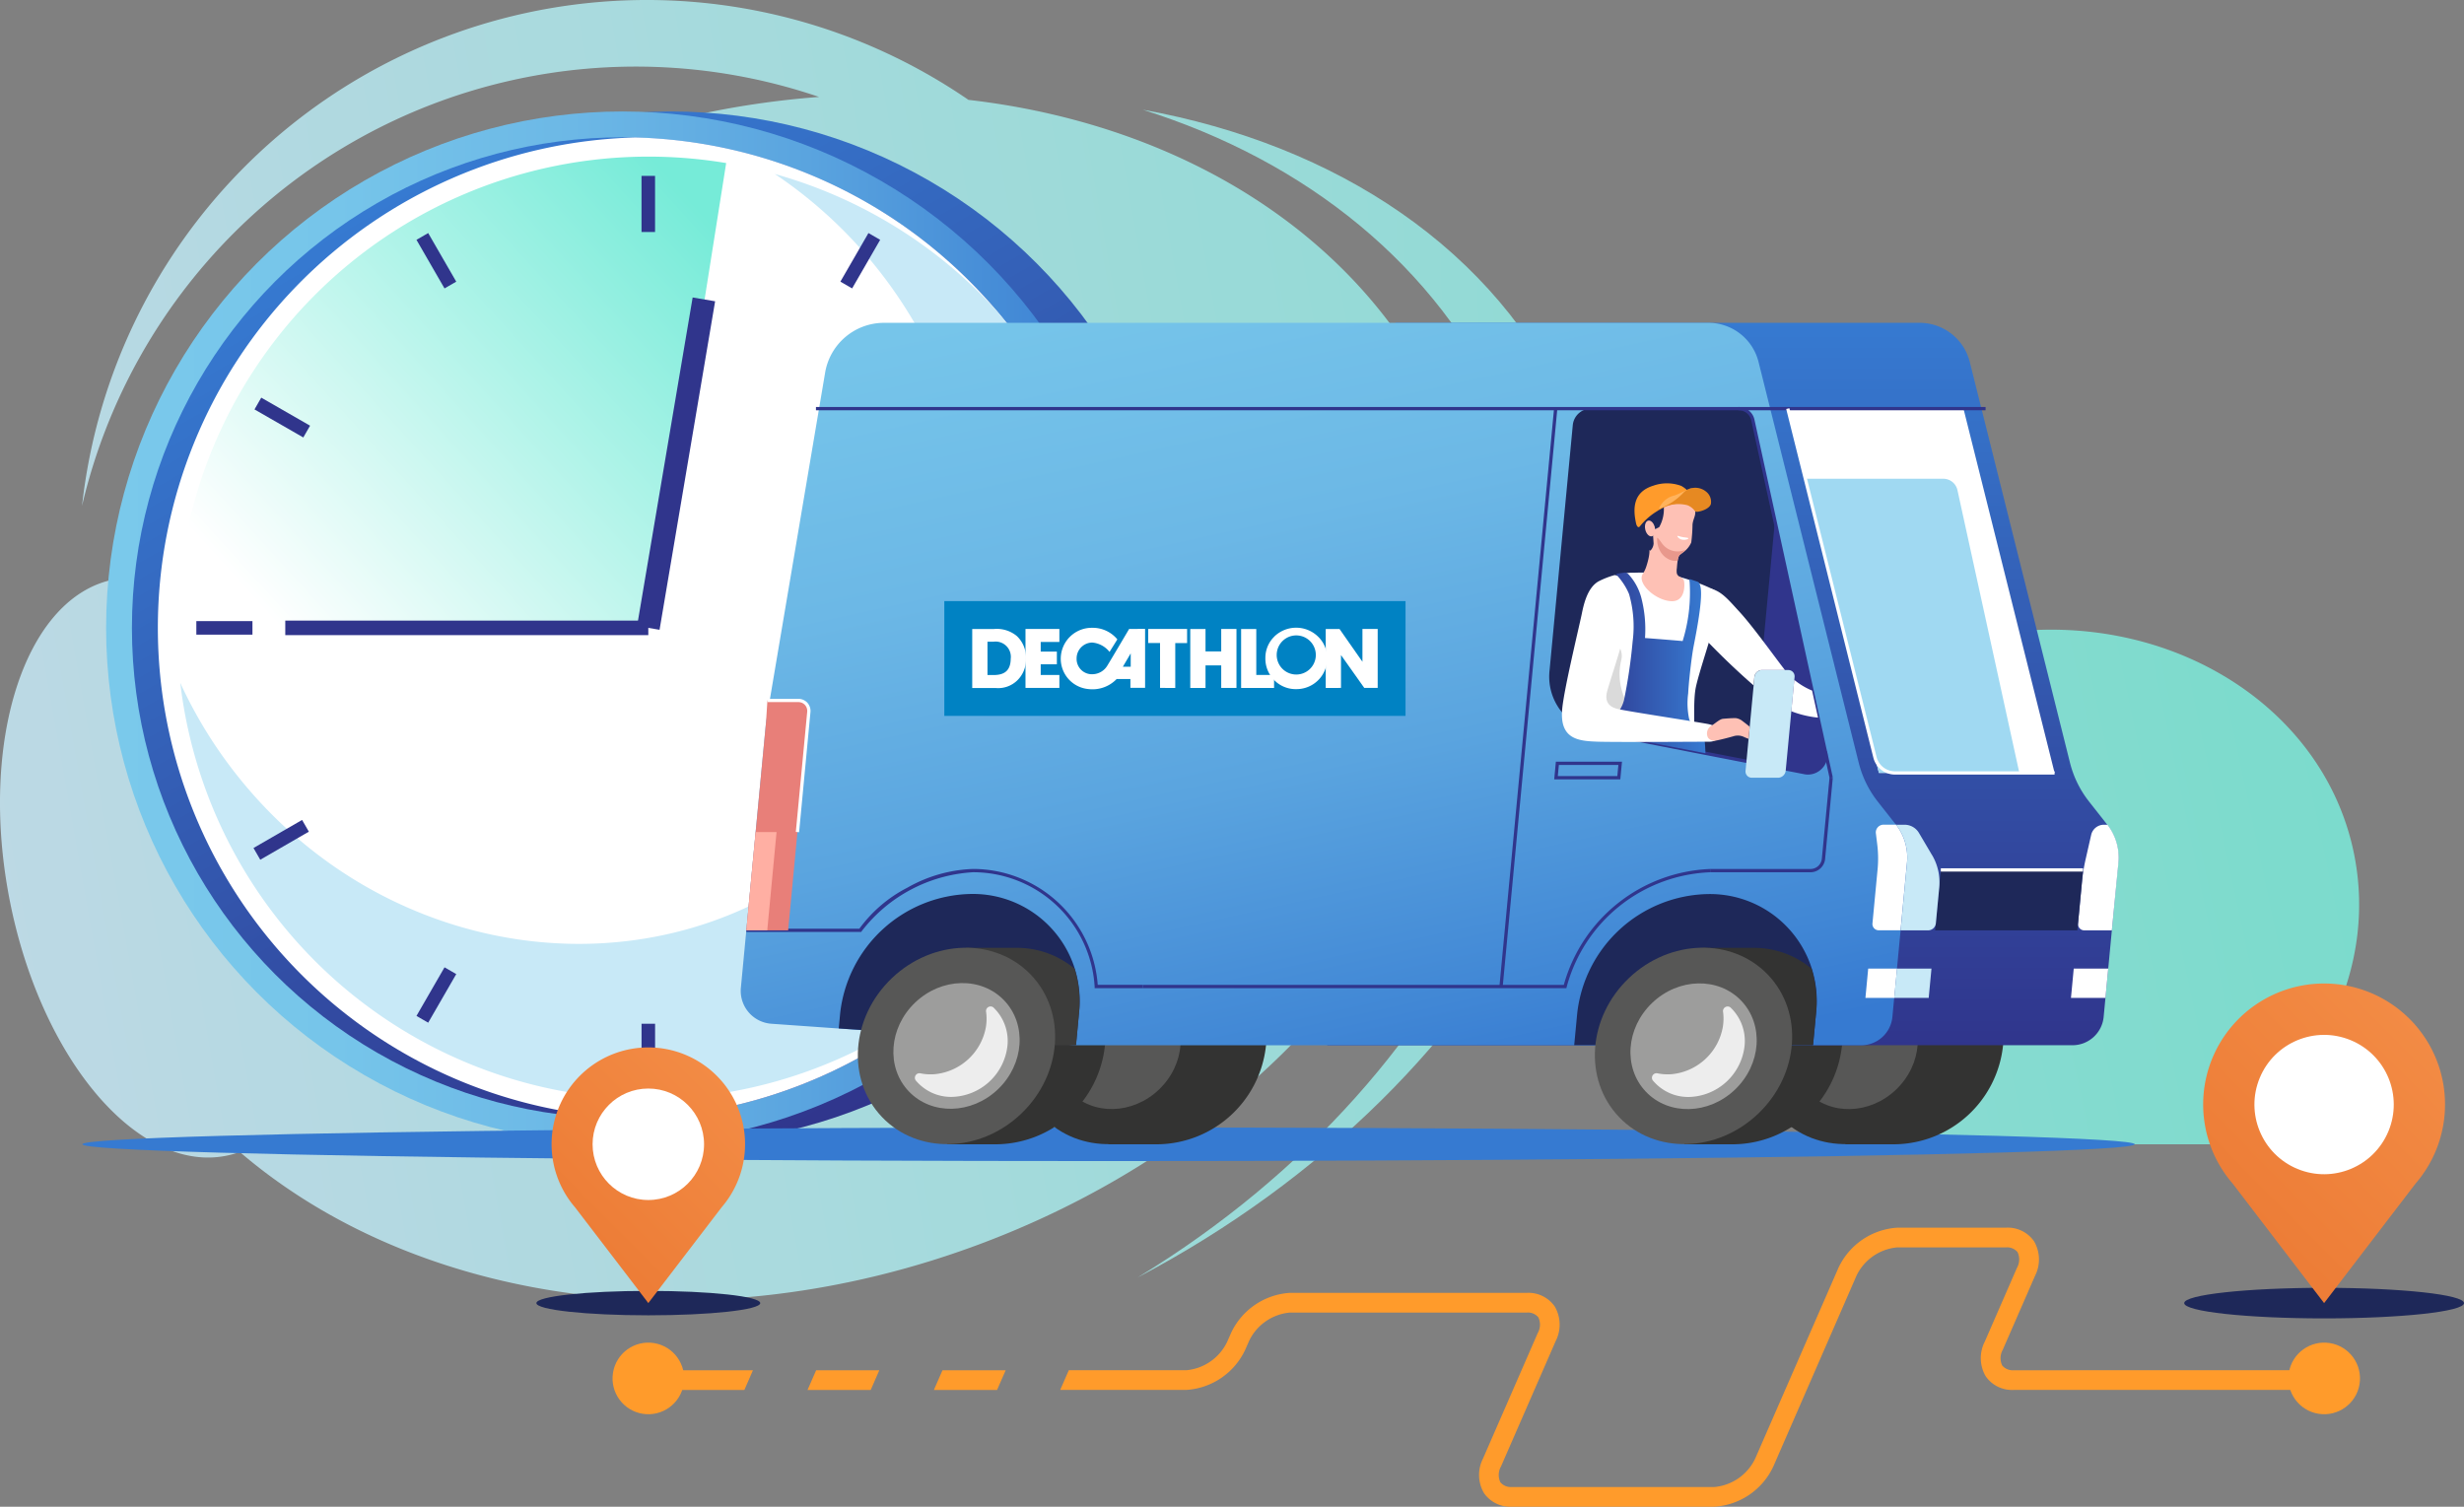 <svg xmlns="http://www.w3.org/2000/svg" xmlns:xlink="http://www.w3.org/1999/xlink" width="196.418" height="120.11" viewBox="0 0 196.418 120.11">
  <rect x="0" y="0" width="196.418" height="120.11" fill="#808080" stroke="none"/>
  <defs>
    <linearGradient id="linear-gradient" x1="1.179" y1="0.41" x2="-2.613" y2="1.042" gradientUnits="objectBoundingBox">
      <stop offset="0" stop-color="#76ebd8"/>
      <stop offset="1" stop-color="#c8e9f7"/>
    </linearGradient>
    <linearGradient id="linear-gradient-2" x1="1.628" y1="0.322" x2="-0.023" y2="0.572" xlink:href="#linear-gradient"/>
    <linearGradient id="linear-gradient-3" x1="2.732" y1="0.353" x2="-2.442" y2="0.632" xlink:href="#linear-gradient"/>
    <linearGradient id="linear-gradient-4" x1="0.75" y1="0.933" x2="0.25" y2="0.067" gradientUnits="objectBoundingBox">
      <stop offset="0" stop-color="#30358c"/>
      <stop offset="1" stop-color="#367ad1"/>
    </linearGradient>
    <linearGradient id="linear-gradient-5" y1="0.5" x2="1" y2="0.5" gradientUnits="objectBoundingBox">
      <stop offset="0" stop-color="#7ac9eb"/>
      <stop offset="0.22" stop-color="#76c5ea"/>
      <stop offset="0.45" stop-color="#6cb8e6"/>
      <stop offset="0.68" stop-color="#5aa4df"/>
      <stop offset="0.91" stop-color="#4187d5"/>
      <stop offset="1" stop-color="#367ad1"/>
    </linearGradient>
    <linearGradient id="linear-gradient-7" x1="1.055" y1="0.243" x2="0.149" y2="0.953" gradientUnits="objectBoundingBox">
      <stop offset="0" stop-color="#76ebd8"/>
      <stop offset="1" stop-color="#fff"/>
    </linearGradient>
    <linearGradient id="linear-gradient-8" x1="-0.406" y1="1" x2="-0.406" y2="0" xlink:href="#linear-gradient-4"/>
    <linearGradient id="linear-gradient-9" x1="-0.421" y1="-0.125" x2="0.076" y2="1.265" xlink:href="#linear-gradient-5"/>
    <linearGradient id="linear-gradient-10" x1="-8.162" y1="2.287" x2="-10.762" y2="-0.019" gradientUnits="objectBoundingBox">
      <stop offset="0" stop-color="#30358c"/>
      <stop offset="0.02" stop-color="#30388f"/>
      <stop offset="0.27" stop-color="#3355ac"/>
      <stop offset="0.52" stop-color="#3569c0"/>
      <stop offset="0.76" stop-color="#3676cd"/>
      <stop offset="1" stop-color="#367ad1"/>
    </linearGradient>
    <linearGradient id="linear-gradient-11" x1="0.144" y1="0.845" x2="1.422" y2="-0.831" gradientUnits="objectBoundingBox">
      <stop offset="0" stop-color="#ec7b35"/>
      <stop offset="1" stop-color="#fa9c55"/>
    </linearGradient>
    <linearGradient id="linear-gradient-12" x1="0.144" y1="0.845" x2="1.423" y2="-0.831" xlink:href="#linear-gradient-11"/>
    <linearGradient id="linear-gradient-13" x1="0" y1="0.5" x2="1" y2="0.5" xlink:href="#linear-gradient-4"/>
    <clipPath id="clip-path">
      <rect id="Rectangle_4966" data-name="Rectangle 4966" width="36.766" height="9.148" fill="none"/>
    </clipPath>
  </defs>
  <g id="Group_297" data-name="Group 297" transform="translate(-991.578 -388.541)">
    <g id="Layer_2" data-name="Layer 2" transform="translate(991.593 388.542)">
      <g id="Слой_1" data-name="Слой 1" transform="translate(-0.015)">
        <g id="Group_9196" data-name="Group 9196" opacity="0.85">
          <path id="Path_7623" data-name="Path 7623" d="M964.573,353.945c-2.391-12.389-15.714-20.233-29.75-17.52s-23.473,14.955-21.078,27.346a21.2,21.2,0,0,0,8.553,13.141h31.84C961.918,371.636,966.286,362.829,964.573,353.945Z" transform="translate(-776.884 -285.696)" fill="url(#linear-gradient)"/>
          <path id="Path_7624" data-name="Path 7624" d="M115.9,35.086C110.071,19.738,95.053,10.012,77.186,7.96A45.288,45.288,0,0,0,6.526,40.317,45.334,45.334,0,0,1,65.28,7.727a70.205,70.205,0,0,0-19.866,4.44c-17.782,6.762-30.933,19.683-36.7,34.1C1.9,47.968-1.669,59.175.734,71.636c2.454,12.69,10.173,21.869,17.245,20.5a7.469,7.469,0,0,0,1.119-.311c14.169,12.144,37.24,15.613,59.349,7.213C108.254,87.717,125.026,59.076,115.9,35.086Z" transform="translate(0.015)" fill="url(#linear-gradient-2)"/>
          <path id="Path_7625" data-name="Path 7625" d="M607.17,58.52c12.962,4.074,23.461,12.378,28.823,24.247,10.557,23.371-2.428,52.554-29.253,68.848,29.67-15.6,45-45.6,34.447-68.974C635.32,69.663,622.649,61.323,607.17,58.52Z" transform="translate(-516.071 -49.775)" fill="url(#linear-gradient-3)"/>
        </g>
        <circle id="Ellipse_91" data-name="Ellipse 91" cx="41.164" cy="41.164" r="41.164" transform="translate(12.318 8.885)" fill="url(#linear-gradient-4)"/>
        <circle id="Ellipse_92" data-name="Ellipse 92" cx="41.164" cy="41.164" r="41.164" transform="translate(8.459 8.885)" fill="url(#linear-gradient-5)"/>
        <circle id="Ellipse_93" data-name="Ellipse 93" cx="39.107" cy="39.107" r="39.107" transform="translate(10.516 10.943)" fill="url(#linear-gradient-4)"/>
        <path id="Path_7626" data-name="Path 7626" d="M160.285,112.413A39.1,39.1,0,0,1,122.2,151.506a39.107,39.107,0,0,1,0-78.186,39.11,39.11,0,0,1,38.081,39.093Z" transform="translate(-71.556 -62.364)" fill="#fff"/>
        <path id="Path_7627" data-name="Path 7627" d="M170.509,128.991a38.953,38.953,0,0,1-9.229,25.227,37.561,37.561,0,0,1-65.13-20.843,36.091,36.091,0,0,0,4.806,7.718c11.941,14.7,32.93,17.427,46.881,6.092s15.581-32.437,3.64-47.136a36,36,0,0,0-7.932-7.24,37.572,37.572,0,0,1,17.739,10.965A38.95,38.95,0,0,1,170.509,128.991Z" transform="translate(-81.78 -78.941)" fill="#c8e9f7"/>
        <g id="Group_9197" data-name="Group 9197" transform="translate(14.122 12.488)">
          <path id="Path_7628" data-name="Path 7628" d="M132.955,117.579l5.3-33.5a37.584,37.584,0,0,0-43.77,37.049h37.558Z" transform="translate(-94.49 -83.57)" fill="url(#linear-gradient-7)"/>
        </g>
        <rect id="Rectangle_4946" data-name="Rectangle 4946" width="28.939" height="1.158" transform="translate(22.741 49.47)" fill="#30358c"/>
        <rect id="Rectangle_4947" data-name="Rectangle 4947" width="26.559" height="1.817" transform="translate(50.785 49.899) rotate(-80.4)" fill="#30358c"/>
        <rect id="Rectangle_4948" data-name="Rectangle 4948" width="4.473" height="1.079" transform="translate(15.651 49.51)" fill="#30358c"/>
        <rect id="Rectangle_4949" data-name="Rectangle 4949" width="4.488" height="1.083" transform="matrix(0.867, 0.498, -0.498, 0.867, 20.826, 31.697)" fill="#30358c"/>
        <rect id="Rectangle_4950" data-name="Rectangle 4950" width="4.473" height="1.079" transform="translate(34.133 18.577) rotate(60)" fill="#30358c"/>
        <rect id="Rectangle_4951" data-name="Rectangle 4951" width="4.473" height="1.079" transform="translate(52.218 14.02) rotate(90)" fill="#30358c"/>
        <rect id="Rectangle_4952" data-name="Rectangle 4952" width="4.473" height="1.079" transform="translate(87.71 50.589) rotate(180)" fill="#30358c"/>
        <rect id="Rectangle_4953" data-name="Rectangle 4953" width="4.473" height="1.079" transform="translate(83.152 32.501) rotate(150)" fill="#30358c"/>
        <rect id="Rectangle_4954" data-name="Rectangle 4954" width="4.473" height="1.079" transform="translate(70.163 19.116) rotate(120)" fill="#30358c"/>
        <rect id="Rectangle_4955" data-name="Rectangle 4955" width="4.473" height="1.079" transform="translate(20.207 67.597) rotate(-30)" fill="#30358c"/>
        <rect id="Rectangle_4956" data-name="Rectangle 4956" width="4.473" height="1.079" transform="translate(33.199 80.982) rotate(-60)" fill="#30358c"/>
        <rect id="Rectangle_4957" data-name="Rectangle 4957" width="4.473" height="1.079" transform="translate(51.141 86.079) rotate(-90)" fill="#30358c"/>
        <rect id="Rectangle_4958" data-name="Rectangle 4958" width="4.473" height="1.079" transform="translate(82.613 68.531) rotate(-150)" fill="#30358c"/>
        <rect id="Rectangle_4959" data-name="Rectangle 4959" width="4.473" height="1.079" transform="translate(69.23 81.523) rotate(-120)" fill="#30358c"/>
        <ellipse id="Ellipse_94" data-name="Ellipse 94" cx="81.801" cy="1.34" rx="81.801" ry="1.34" transform="translate(6.568 89.873)" fill="#367ad1"/>
        <path id="Path_7629" data-name="Path 7629" d="M596.67,505.62a7,7,0,0,1,7.089,7.829,8.792,8.792,0,0,1-8.562,7.829H591.19l1.482-15.658Z" transform="translate(-502.845 -430.064)" fill="#333332"/>
        <ellipse id="Ellipse_95" data-name="Ellipse 95" cx="8.208" cy="7.467" rx="8.208" ry="7.467" transform="translate(77.993 83.638) rotate(-43.65)" fill="#333332"/>
        <ellipse id="Ellipse_96" data-name="Ellipse 96" cx="5.253" cy="4.779" rx="5.253" ry="4.779" transform="translate(81.988 83.562) rotate(-43.64)" fill="#575756"/>
        <path id="Path_7630" data-name="Path 7630" d="M989.851,505.62a7,7,0,0,1,7.088,7.829,8.793,8.793,0,0,1-8.57,7.829h-4l1.482-15.658Z" transform="translate(-837.271 -430.064)" fill="#333332"/>
        <ellipse id="Ellipse_97" data-name="Ellipse 97" cx="8.208" cy="7.467" rx="8.208" ry="7.467" transform="translate(136.743 83.635) rotate(-43.65)" fill="#333332"/>
        <ellipse id="Ellipse_98" data-name="Ellipse 98" cx="5.253" cy="4.779" rx="5.253" ry="4.779" transform="translate(140.745 83.566) rotate(-43.64)" fill="#575756"/>
        <path id="Path_7631" data-name="Path 7631" d="M903.93,505.62a7,7,0,0,1,7.089,7.829,8.794,8.794,0,0,1-8.57,7.829h-4l1.482-15.658Z" transform="translate(-764.19 -430.064)" fill="#333332"/>
        <path id="Path_7632" data-name="Path 7632" d="M510.75,505.62a7,7,0,0,1,7.089,7.829,8.789,8.789,0,0,1-8.574,7.829H505.27l1.481-15.658Z" transform="translate(-429.764 -430.064)" fill="#333332"/>
        <path id="Path_7633" data-name="Path 7633" d="M768.719,210.36a8.235,8.235,0,0,1-1.518-3.113l-7.978-31.911a4.124,4.124,0,0,0-4.089-3.126H713.45L708,229.794h59.453a2.5,2.5,0,0,0,2.436-2.227l1.163-12.28a4.279,4.279,0,0,0-.87-3.068Z" transform="translate(-602.199 -146.476)" fill="url(#linear-gradient-8)"/>
        <path id="Path_7634" data-name="Path 7634" d="M487.239,212.227l-1.463-1.859a8.235,8.235,0,0,1-1.518-3.113l-7.978-31.919a4.117,4.117,0,0,0-4.089-3.126h-65.72a4.761,4.761,0,0,0-4.592,3.918l-4.718,27.9-2,21.118a2.628,2.628,0,0,0,2.461,2.938l24.247,1.714h62.638a2.5,2.5,0,0,0,2.437-2.227l1.163-12.28A4.279,4.279,0,0,0,487.239,212.227Z" transform="translate(-336.095 -146.476)" fill="url(#linear-gradient-9)"/>
        <path id="Path_7635" data-name="Path 7635" d="M447.42,487.624l.112-1.2a10.692,10.692,0,0,1,10.419-9.519,8.513,8.513,0,0,1,8.618,9.519l-.239,2.525Z" transform="translate(-380.559 -405.644)" fill="#1e2859"/>
        <path id="Path_7636" data-name="Path 7636" d="M839.75,489l.239-2.525a10.692,10.692,0,0,1,10.42-9.519,8.512,8.512,0,0,1,8.618,9.519L858.788,489Z" transform="translate(-714.262 -405.687)" fill="#1e2859"/>
        <path id="Path_7637" data-name="Path 7637" d="M913.208,510.853l-.239,2.526H903.45l.735-7.762h4a7.151,7.151,0,0,1,4.668,1.665,9.117,9.117,0,0,1,.356,3.571Z" transform="translate(-768.443 -430.061)" fill="#333332"/>
        <ellipse id="Ellipse_99" data-name="Ellipse 99" cx="8.208" cy="7.467" rx="8.208" ry="7.467" transform="translate(123.906 83.636) rotate(-43.65)" fill="#575756"/>
        <ellipse id="Ellipse_100" data-name="Ellipse 100" cx="5.253" cy="4.779" rx="5.253" ry="4.779" transform="translate(127.904 83.566) rotate(-43.64)" fill="#9d9d9c"/>
        <path id="Path_7638" data-name="Path 7638" d="M886.838,537.268a4,4,0,0,1-.021,1.249,4.586,4.586,0,0,1-4.045,3.736,4.039,4.039,0,0,1-1.164-.067.364.364,0,0,0-.375.559,3.664,3.664,0,0,0,2.894,1.327,4.575,4.575,0,0,0,4.429-4.091,3.679,3.679,0,0,0-1.13-3.048.368.368,0,0,0-.588.335Z" transform="translate(-749.486 -456.629)" fill="#ededed"/>
        <path id="Path_7639" data-name="Path 7639" d="M995.1,519h2.3l.221-2.337h-2.3Z" transform="translate(-846.397 -439.454)" fill="#fff"/>
        <path id="Path_7640" data-name="Path 7640" d="M834.349,407.712H829.08l.133-1.412h5.271Zm-4.982-.261h4.744l.084-.889h-4.743Z" transform="translate(-705.186 -345.586)" fill="#30358c"/>
        <path id="Path_7641" data-name="Path 7641" d="M920.289,422.338H912.27v-.262h8.019a.91.91,0,0,0,.884-.81l.613-6.476.26.025-.613,6.476a1.176,1.176,0,0,1-1.144,1.047Z" transform="translate(-775.945 -352.807)" fill="#30358c"/>
        <path id="Path_7642" data-name="Path 7642" d="M643.352,473.049H609.58v-.263h33.567a12.621,12.621,0,0,1,11.665-9.236v.262a12.342,12.342,0,0,0-11.436,9.138Z" transform="translate(-518.487 -394.28)" fill="#30358c"/>
        <path id="Path_7643" data-name="Path 7643" d="M429.725,473.041h-3.839v-.124A9.713,9.713,0,0,0,416.2,463.8a12.084,12.084,0,0,0-8.884,4.7l-.037.061H398.12V468.3h9.011a10.9,10.9,0,0,1,3.823-3.267,11.349,11.349,0,0,1,5.242-1.494,9.982,9.982,0,0,1,9.936,9.236h3.586Z" transform="translate(-338.626 -394.272)" fill="#30358c"/>
        <path id="Path_7644" data-name="Path 7644" d="M826.492,238.814l1.85-19.537a1.457,1.457,0,0,1,1.421-1.3h11.78a1.154,1.154,0,0,1,1.152.91l5.789,26.439a1.435,1.435,0,0,1-1.644,1.665L830.1,243.732A4.466,4.466,0,0,1,826.492,238.814Z" transform="translate(-702.966 -185.405)" fill="#1e2859"/>
        <path id="Path_7645" data-name="Path 7645" d="M520.052,510.853l-.233,2.526H510.3l.734-7.762h4a7.154,7.154,0,0,1,4.67,1.665,9.115,9.115,0,0,1,.35,3.571Z" transform="translate(-434.042 -430.061)" fill="#3c3c3b"/>
        <ellipse id="Ellipse_101" data-name="Ellipse 101" cx="8.208" cy="7.467" rx="8.208" ry="7.467" transform="translate(65.154 83.639) rotate(-43.65)" fill="#575756"/>
        <ellipse id="Ellipse_102" data-name="Ellipse 102" cx="5.253" cy="4.779" rx="5.253" ry="4.779" transform="translate(69.149 83.543) rotate(-43.65)" fill="#9d9d9c"/>
        <path id="Path_7646" data-name="Path 7646" d="M493.66,537.255a4.009,4.009,0,0,1-.016,1.245,4.587,4.587,0,0,1-4.055,3.74,4.052,4.052,0,0,1-1.166-.067.363.363,0,0,0-.374.559,3.665,3.665,0,0,0,2.886,1.321,4.577,4.577,0,0,0,4.431-4.091,3.684,3.684,0,0,0-1.13-3.048.363.363,0,0,0-.576.341Z" transform="translate(-415.056 -456.615)" fill="#ededed"/>
        <path id="Path_7647" data-name="Path 7647" d="M974.976,247.011H960.969L953.71,217.97h14Z" transform="translate(-811.192 -185.398)" fill="#fff"/>
        <path id="Path_7648" data-name="Path 7648" d="M1013.209,519h-2.749l.221-2.337h2.749Z" transform="translate(-859.462 -439.454)" fill="#c8e9f7"/>
        <path id="Path_7649" data-name="Path 7649" d="M1107.49,519h-2.75l.221-2.337h2.75Z" transform="translate(-939.653 -439.454)" fill="#fff"/>
        <path id="Path_7650" data-name="Path 7650" d="M1111.179,448.369h-2.194a.5.5,0,0,1-.5-.556l.317-3.343a14.2,14.2,0,0,1,.3-1.828l.429-1.886a1.045,1.045,0,0,1,1-.807h.3a4.289,4.289,0,0,1,.869,3.069Z" transform="translate(-942.833 -374.207)" fill="#fff"/>
        <rect id="Rectangle_4960" data-name="Rectangle 4960" width="46.27" height="0.262" transform="translate(119.528 78.621) rotate(-84.6)" fill="#30358c"/>
        <rect id="Rectangle_4961" data-name="Rectangle 4961" width="93.236" height="0.262" transform="translate(65.044 32.442)" fill="#30358c"/>
        <rect id="Rectangle_4962" data-name="Rectangle 4962" width="0.262" height="2.12" transform="translate(145.391 59.948) rotate(-12.355)" fill="#30358c"/>
        <path id="Path_7651" data-name="Path 7651" d="M999.111,440.625l.112.916a9.078,9.078,0,0,1,.025,1.965l-.408,4.3a.5.5,0,0,0,.5.557h1.739l.507-5.351a4.272,4.272,0,0,0-.87-3.068h-1a.622.622,0,0,0-.608.675Z" transform="translate(-849.576 -374.207)" fill="#fff"/>
        <path id="Path_7652" data-name="Path 7652" d="M1043.609,468.876H1032.27l.456-4.816h11.339Z" transform="translate(-878.013 -394.714)" fill="#1e2859"/>
        <path id="Path_7653" data-name="Path 7653" d="M1014.315,442.379l-1.053-1.784a1.333,1.333,0,0,0-1.164-.646h-.658a4.278,4.278,0,0,1,.87,3.068l-.506,5.351h2.2a.625.625,0,0,0,.608-.556l.269-2.839a4.289,4.289,0,0,0-.562-2.594Z" transform="translate(-860.296 -374.206)" fill="#c8e9f7"/>
        <path id="Path_7654" data-name="Path 7654" d="M399.8,373.629l-.108,1.716-1.572,16.614h3.334l1.644-17.4a.828.828,0,0,0-.84-.926Z" transform="translate(-338.626 -317.796)" fill="#e87f79"/>
        <path id="Path_7655" data-name="Path 7655" d="M400.529,443.86h-1.668l-.741,7.835h1.668Z" transform="translate(-338.626 -377.533)" fill="#ffafa3"/>
        <path id="Path_7656" data-name="Path 7656" d="M411.887,383.413l-.262-.024.906-9.564a.719.719,0,0,0-.178-.557.708.708,0,0,0-.532-.227H409.36v-.261h2.461a.968.968,0,0,1,.726.312.979.979,0,0,1,.244.759Z" transform="translate(-348.186 -317.074)" fill="#fff"/>
        <path id="Path_7657" data-name="Path 7657" d="M980.118,278.837H968.924l-5.864-23.449h10.97a1.155,1.155,0,0,1,1.154.91Z" transform="translate(-819.145 -217.225)" fill="#a0d9f2"/>
        <path id="Path_7658" data-name="Path 7658" d="M939.674,297.936l-3.867-.747a4.845,4.845,0,0,1-.175-1.835l1.654-17.484,4.035,18.4a1.441,1.441,0,0,1-1.647,1.666Z" transform="translate(-795.796 -236.347)" fill="url(#linear-gradient-10)"/>
        <path id="Path_7659" data-name="Path 7659" d="M867.589,246.4a1.4,1.4,0,0,1-.272-.025l-16.747-3.261.049-.257,16.752,3.261a1.259,1.259,0,0,0,1.137-.38,1.237,1.237,0,0,0,.35-1.128l-5.791-26.442a1.022,1.022,0,0,0-1.025-.807V217.1a1.278,1.278,0,0,1,1.281,1.013l5.788,26.45a1.494,1.494,0,0,1-.417,1.366A1.547,1.547,0,0,1,867.589,246.4Z" transform="translate(-723.465 -184.656)" fill="#30358c"/>
        <path id="Path_7660" data-name="Path 7660" d="M974.233,246.954H961.55a1.78,1.78,0,0,1-1.763-1.345l-6.947-27.794.254-.064,6.947,27.794a1.52,1.52,0,0,0,1.509,1.151h12.682Z" transform="translate(-810.452 -185.211)" fill="#fff"/>
        <path id="Path_7661" data-name="Path 7661" d="M931.614,366.014h2.092a.625.625,0,0,0,.608-.557l.708-7.472a.5.5,0,0,0-.5-.556H932.43a.623.623,0,0,0-.608.556l-.708,7.472a.5.5,0,0,0,.5.557Z" transform="translate(-791.967 -304.018)" fill="#c8e9f7"/>
        <rect id="Rectangle_4963" data-name="Rectangle 4963" width="11.339" height="0.262" transform="translate(154.713 69.214)" fill="#fff"/>
        <path id="Path_7662" data-name="Path 7662" d="M286.12,689.584c0,.538,3.994.973,8.923.973s8.921-.435,8.921-.973-3.994-.974-8.921-.974S286.12,689.046,286.12,689.584Z" transform="translate(-243.362 -585.709)" fill="#1e2859"/>
        <path id="Path_7663" data-name="Path 7663" d="M296.092,571.48a7.712,7.712,0,1,1,11.68,0l-5.84,7.631Z" transform="translate(-250.251 -475.238)" fill="url(#linear-gradient-11)"/>
        <circle id="Ellipse_103" data-name="Ellipse 103" cx="4.443" cy="4.443" r="4.443" transform="translate(47.238 86.771)" fill="#fff"/>
        <ellipse id="Ellipse_104" data-name="Ellipse 104" cx="11.152" cy="1.218" rx="11.152" ry="1.218" transform="translate(174.114 102.657)" fill="#1e2859"/>
        <path id="Path_7664" data-name="Path 7664" d="M1177.61,540.573a9.64,9.64,0,1,1,14.6,0l-7.3,9.54Z" transform="translate(-999.644 -446.239)" fill="url(#linear-gradient-12)"/>
        <circle id="Ellipse_105" data-name="Ellipse 105" cx="5.553" cy="5.553" r="5.553" transform="translate(178.01 91.053) rotate(-67.5)" fill="#fff"/>
        <circle id="Ellipse_106" data-name="Ellipse 106" cx="2.854" cy="2.854" r="2.854" transform="translate(48.408 112.239) rotate(-80.78)" fill="#ff9b2b"/>
        <circle id="Ellipse_107" data-name="Ellipse 107" cx="2.854" cy="2.854" r="2.854" transform="translate(181.999 112.239) rotate(-80.78)" fill="#ff9b2b"/>
        <path id="Path_7665" data-name="Path 7665" d="M354.171,730.94H345.83v1.571h7.657Z" transform="translate(-294.149 -621.714)" fill="#ff9b2b"/>
        <path id="Path_7666" data-name="Path 7666" d="M436.492,730.94h-5.036l-.686,1.571h5.036Z" transform="translate(-366.397 -621.714)" fill="#ff9b2b"/>
        <path id="Path_7667" data-name="Path 7667" d="M641.576,666.263a1.089,1.089,0,0,1-.918-.38,1.368,1.368,0,0,1,.051-1.263l2.566-5.88a2.877,2.877,0,0,0-.075-2.753,2.549,2.549,0,0,0-2.232-1.088H632.3a5.563,5.563,0,0,0-4.7,3.213l-6.63,15.19a4,4,0,0,1-3.259,2.27H601.573a1.09,1.09,0,0,1-.918-.378,1.371,1.371,0,0,1,.051-1.264l4.36-9.994a2.881,2.881,0,0,0-.075-2.753,2.549,2.549,0,0,0-2.232-1.088H583.88a5.563,5.563,0,0,0-4.7,3.213l-.3.683a4,4,0,0,1-3.259,2.271h-9.368l-.686,1.57h10.054a5.57,5.57,0,0,0,4.7-3.213l.3-.684a4,4,0,0,1,3.259-2.27h18.884a1.089,1.089,0,0,1,.918.378,1.367,1.367,0,0,1-.051,1.264l-4.359,9.994a2.873,2.873,0,0,0,.075,2.753,2.55,2.55,0,0,0,2.231,1.088h16.139a5.564,5.564,0,0,0,4.7-3.213l6.621-15.19a4,4,0,0,1,3.259-2.27h8.667a1.093,1.093,0,0,1,.919.378,1.372,1.372,0,0,1-.052,1.264l-2.564,5.879a2.873,2.873,0,0,0,.075,2.753,2.547,2.547,0,0,0,2.231,1.089h24.743v-1.571Z" transform="translate(-481.053 -557.037)" fill="#ff9b2b"/>
        <path id="Path_7668" data-name="Path 7668" d="M503.892,730.94h-5.036l-.686,1.571h5.036Z" transform="translate(-423.725 -621.714)" fill="#ff9b2b"/>
        <path id="Path_7669" data-name="Path 7669" d="M856.455,306.778a15.878,15.878,0,0,0-2.742-1.01,13.751,13.751,0,0,0-3.564-.317,3,3,0,0,0-1.793.493,3.78,3.78,0,0,0-.726,1.393,28.9,28.9,0,0,0-.354,5.4,12.461,12.461,0,0,1-.379,2.491c-.173.8-.3,1.33-.481,2.105a.784.784,0,0,0,.042.644h0a4.521,4.521,0,0,0,.563.149l1.025.2h0c1.838.176,5.678.538,6.291.511a.61.61,0,0,0,.568-.4c.115-.423-.055-2.5.139-3.685s1.556-5,1.793-6.467C856.972,307.544,856.987,307.077,856.455,306.778Z" transform="translate(-719.892 -259.797)" fill="#fff"/>
        <path id="Path_7670" data-name="Path 7670" d="M849.659,346.03a4.8,4.8,0,0,1-.523-3.524,1.361,1.361,0,0,0-1.82-1.614c-.015.788-.013,1.494-.03,1.923a12.564,12.564,0,0,1-.378,2.491c-.172.8-.3,1.33-.483,2.106a.783.783,0,0,0,.042.644,4.615,4.615,0,0,0,.565.149l1.025.2,1.188.112a1.6,1.6,0,0,0,.42-.466C850.309,347.01,850.1,346.532,849.659,346.03Z" transform="translate(-719.901 -289.875)" fill="#dadada"/>
        <path id="Path_7671" data-name="Path 7671" d="M879.916,264.278c-.179-.767-.982-1.246-2.078-1.309a2.056,2.056,0,0,0-1.973,1.1,3.824,3.824,0,0,0,.375,3.24c.179.375-.176,1.456-.239,1.623-.149.387-.218.393-.3.6-.284.767,1.131,2.008,2.33,2.061,1.115.049,1.081-1.3,1.013-1.606-.054-.247-.263-.285-.378-.362-.19-.128-.212-.242-.208-.48a.753.753,0,0,1,.012-.158c.025-.262.06-.925.223-1.065.137-.121.206-.163.36-.285a1.829,1.829,0,0,0,.568-.731,12.5,12.5,0,0,0,.1-1.417C879.762,265.008,880.028,264.755,879.916,264.278Z" transform="translate(-744.802 -223.67)" fill="#fec1b5"/>
        <path id="Path_7672" data-name="Path 7672" d="M884.3,287.36c-.055-.07-.351-.516-.4-.459a1.887,1.887,0,0,0,.22,1.015,1.552,1.552,0,0,0,.956.788,1.2,1.2,0,0,0,.459.012.912.912,0,0,1,.149-.448c.141-.118.208-.163.362-.285a.718.718,0,0,0,.14-.149A1.536,1.536,0,0,1,884.3,287.36Z" transform="translate(-751.799 -244.025)" fill="#e8988c"/>
        <path id="Path_7673" data-name="Path 7673" d="M875.467,259.3c-1.035-.067-2.168.359-2.325,1.046-.06.26-.033.516-.191.689-.448.481-.07,1.494.075,1.866.2.522.681,1.6.858,1.532a.856.856,0,0,0,.254-.569c-.024-.341-.036-.7-.09-1.033a.488.488,0,0,1,.072-.448c.039.088.13.35.13.35l.329-.161a2.911,2.911,0,0,0,.363-1.733.684.684,0,0,1,.26-.2C875.735,260.4,876.19,259.348,875.467,259.3Z" transform="translate(-742.32 -220.547)" fill="#1e2859"/>
        <path id="Path_7674" data-name="Path 7674" d="M878.3,278.2c.087.344-.013.668-.221.726s-.448-.175-.531-.519.013-.669.221-.726S878.22,277.856,878.3,278.2Z" transform="translate(-746.391 -236.179)" fill="#fec1b5"/>
        <path id="Path_7675" data-name="Path 7675" d="M872.047,261.028c.03.137.149.4.3.214a5.158,5.158,0,0,1,1.388-1.218,3.484,3.484,0,0,1,1.2-.538,2.667,2.667,0,0,1,1.692.16c.082.04.161-.055.124-.194a2.273,2.273,0,0,0-1.107-1.433,3.274,3.274,0,0,0-2.242-.013C871.79,258.51,871.78,259.837,872.047,261.028Z" transform="translate(-741.622 -219.287)" fill="#ff9b2b"/>
        <path id="Path_7676" data-name="Path 7676" d="M884.982,262.071c.13-.075.557-.264.8-.393a4.167,4.167,0,0,0,.7-.459,4.528,4.528,0,0,1,.719-.648.933.933,0,0,1,.384-.129c.027,0-.01-.04-.182.018-.362.123-.919.435-1.257.547a1.738,1.738,0,0,0-1.246,1.079C884.892,262.127,884.922,262.107,884.982,262.071Z" transform="translate(-752.664 -221.512)" fill="#ffb35c"/>
        <path id="Path_7677" data-name="Path 7677" d="M884.9,261.9a5.69,5.69,0,0,0,1.839-1.2,1.345,1.345,0,0,1,1.892-.2,1.028,1.028,0,0,1,.39,1.01c-.129.359-.713.559-1.031.6-.15.021-.191,0-.256-.079a1.375,1.375,0,0,0-.572-.436,2.868,2.868,0,0,0-1.623.055,5.13,5.13,0,0,0-.575.275C884.891,261.987,884.833,261.942,884.9,261.9Z" transform="translate(-752.641 -221.32)" fill="#e68922"/>
        <path id="Path_7678" data-name="Path 7678" d="M895.67,286.055c0,.058-.218.149-.475.108s-.421-.236-.4-.29.191.048.448.087S895.677,286,895.67,286.055Z" transform="translate(-761.081 -243.141)" fill="#fff"/>
        <path id="Path_7679" data-name="Path 7679" d="M907.433,320.847a.623.623,0,0,1,.608-.556h1.826c-.859-1.1-2.582-3.527-3.681-4.706-.929-1-1.684-2.022-3.016-1.78-.578.106-.776,1.089-.725,1.717a3.991,3.991,0,0,0,.67,1.884,59.009,59.009,0,0,0,4.253,4.109Z" transform="translate(-767.583 -266.882)" fill="#fff"/>
        <path id="Path_7680" data-name="Path 7680" d="M957.217,363.523a5.691,5.691,0,0,1-1.421-.853l-.236,2.5a8.138,8.138,0,0,0,2,.495l.13.013Z" transform="translate(-812.766 -308.475)" fill="#fff"/>
        <path id="Path_7681" data-name="Path 7681" d="M856.174,319.857l-8.817-1.717a4.676,4.676,0,0,1-.6-.149,1.209,1.209,0,0,1,.206-.158c.53-.327,1.281-.375,1.771-.771a2.641,2.641,0,0,0,.944-1.424,42.04,42.04,0,0,0,.693-4.7,9.3,9.3,0,0,0-.287-3.773,5.019,5.019,0,0,0-.923-1.441c-.115-.121-.123-.149-.012-.178.149-.037.436-.069.581-.09s.229.058.348.176a4.453,4.453,0,0,1,.97,1.78,10.022,10.022,0,0,1,.308,3.259c.814.057,2.207.172,3,.241a13.08,13.08,0,0,0,.559-4.7c-.027-.182-.043-.263.058-.224.127.048.411.136.586.2.149.052.19.285.209.356.236.888-.318,3.658-.536,4.782-.181.931-.4,2.989-.433,3.751a5.943,5.943,0,0,0,.075,2.038,3.094,3.094,0,0,0,.535.97c.332.36.675.448.711.865C856.14,319.1,856.158,319.455,856.174,319.857Z" transform="translate(-720.224 -259.812)" fill="url(#linear-gradient-13)"/>
        <path id="Path_7682" data-name="Path 7682" d="M833.23,317.409c.167-1.63,1.275-6.2,1.544-7.472.149-.722.429-2.117,1.345-2.637a6.786,6.786,0,0,1,1.2-.478.3.3,0,0,1,.348.115,4.428,4.428,0,0,1,.731,1.494,6.524,6.524,0,0,1-.238,3.087c-.383,1.532-1.079,3.555-1.345,4.517-.362,1.29.755,1.423,1.112,1.494,1.176.233,6.212,1,6.949,1.149.81.163.867.6.831.968-.021.211-.317.433-.747.435-1.215,0-7.023.046-8.887,0C834.56,320.026,832.97,319.927,833.23,317.409Z" transform="translate(-708.692 -260.958)" fill="#fff"/>
        <path id="Path_7683" data-name="Path 7683" d="M913.915,383.754c-.232-.187-.448-.359-.572-.448a1.057,1.057,0,0,0-.547-.236c-.387,0-.762.033-1,.054-.266.022-.6.347-.9.533a.721.721,0,0,0-.3.977.641.641,0,0,0,.65.224c.336-.063.989-.232,1.36-.338a1.147,1.147,0,0,1,.886.067c.127.057.238.1.336.137Z" transform="translate(-774.439 -325.827)" fill="#fec1b5"/>
        <g id="Group_9199" data-name="Group 9199" transform="translate(75.276 47.917)" clip-path="url(#clip-path)">
          <rect id="Rectangle_4964" data-name="Rectangle 4964" width="36.766" height="9.148" fill="#0082c3"/>
          <path id="Path_7684" data-name="Path 7684" d="M547.04,335.51h2.7v1.036h-1.488v.768h1.288v1.012h-1.288v.852h1.488v1.031h-2.7Z" transform="translate(-540.568 -333.291)" fill="#fff"/>
          <g id="Group_9198" data-name="Group 9198" clip-path="url(#clip-path)">
            <path id="Path_7685" data-name="Path 7685" d="M571.3,335.008s-1.565,2.649-1.717,2.887a1.409,1.409,0,0,1-1.155.719,1.221,1.221,0,0,1-1.315-1.263,1.264,1.264,0,0,1,1.24-1.261,1.968,1.968,0,0,1,1.385.747l.622-1a2.54,2.54,0,0,0-2-.922,2.469,2.469,0,0,0-2.51,2.416,2.428,2.428,0,0,0,2.224,2.469,2.667,2.667,0,0,0,2.228-.8h1.1v.7h1.17V335Zm.126,3.01H570.8l.626-1.064Z" transform="translate(-556.567 -332.788)" fill="#fff"/>
            <path id="Path_7686" data-name="Path 7686" d="M613.444,340.2v-3.58H612.5V335.5h3.1v1.124h-.944v3.58Z" transform="translate(-596.246 -333.282)" fill="#fff"/>
            <path id="Path_7687" data-name="Path 7687" d="M637.407,338.414h-1.252v1.8H634.94v-4.7h1.215V337.3h1.252v-1.79h1.215v4.7h-1.215Z" transform="translate(-615.333 -333.291)" fill="#fff"/>
            <path id="Path_7688" data-name="Path 7688" d="M662.06,340.221v-4.7h1.209v3.663h1.418v1.039Z" transform="translate(-638.4 -333.299)" fill="#fff"/>
            <path id="Path_7689" data-name="Path 7689" d="M675.719,335.534a2.5,2.5,0,0,1,3.459,0,2.374,2.374,0,0,1,.747,1.721,2.445,2.445,0,0,1-2.461,2.481,2.391,2.391,0,0,1-1.793-.747,2.436,2.436,0,0,1-.675-1.745,2.353,2.353,0,0,1,.728-1.71m1.739,3.038a1.559,1.559,0,1,0-.011,0" transform="translate(-649.402 -332.721)" fill="#fff"/>
            <path id="Path_7690" data-name="Path 7690" d="M707.2,340.213v-4.7h1.1l1.826,2.612V335.51h1.216v4.7h-1.07l-1.855-2.62v2.62Z" transform="translate(-676.795 -333.291)" fill="#fff"/>
            <path id="Path_7691" data-name="Path 7691" d="M518.62,340.224v-4.7h1.7a2.5,2.5,0,0,1,1.858.56,2.337,2.337,0,0,1,.726,1.813,2.294,2.294,0,0,1-.72,1.747,2.178,2.178,0,0,1-1.7.581Zm3.074-2.367a1.218,1.218,0,0,0-1.375-1.324h-.483v2.658h.484c.931,0,1.37-.409,1.37-1.334" transform="translate(-516.395 -333.299)" fill="#fff"/>
          </g>
        </g>
      </g>
    </g>
  </g>
</svg>
